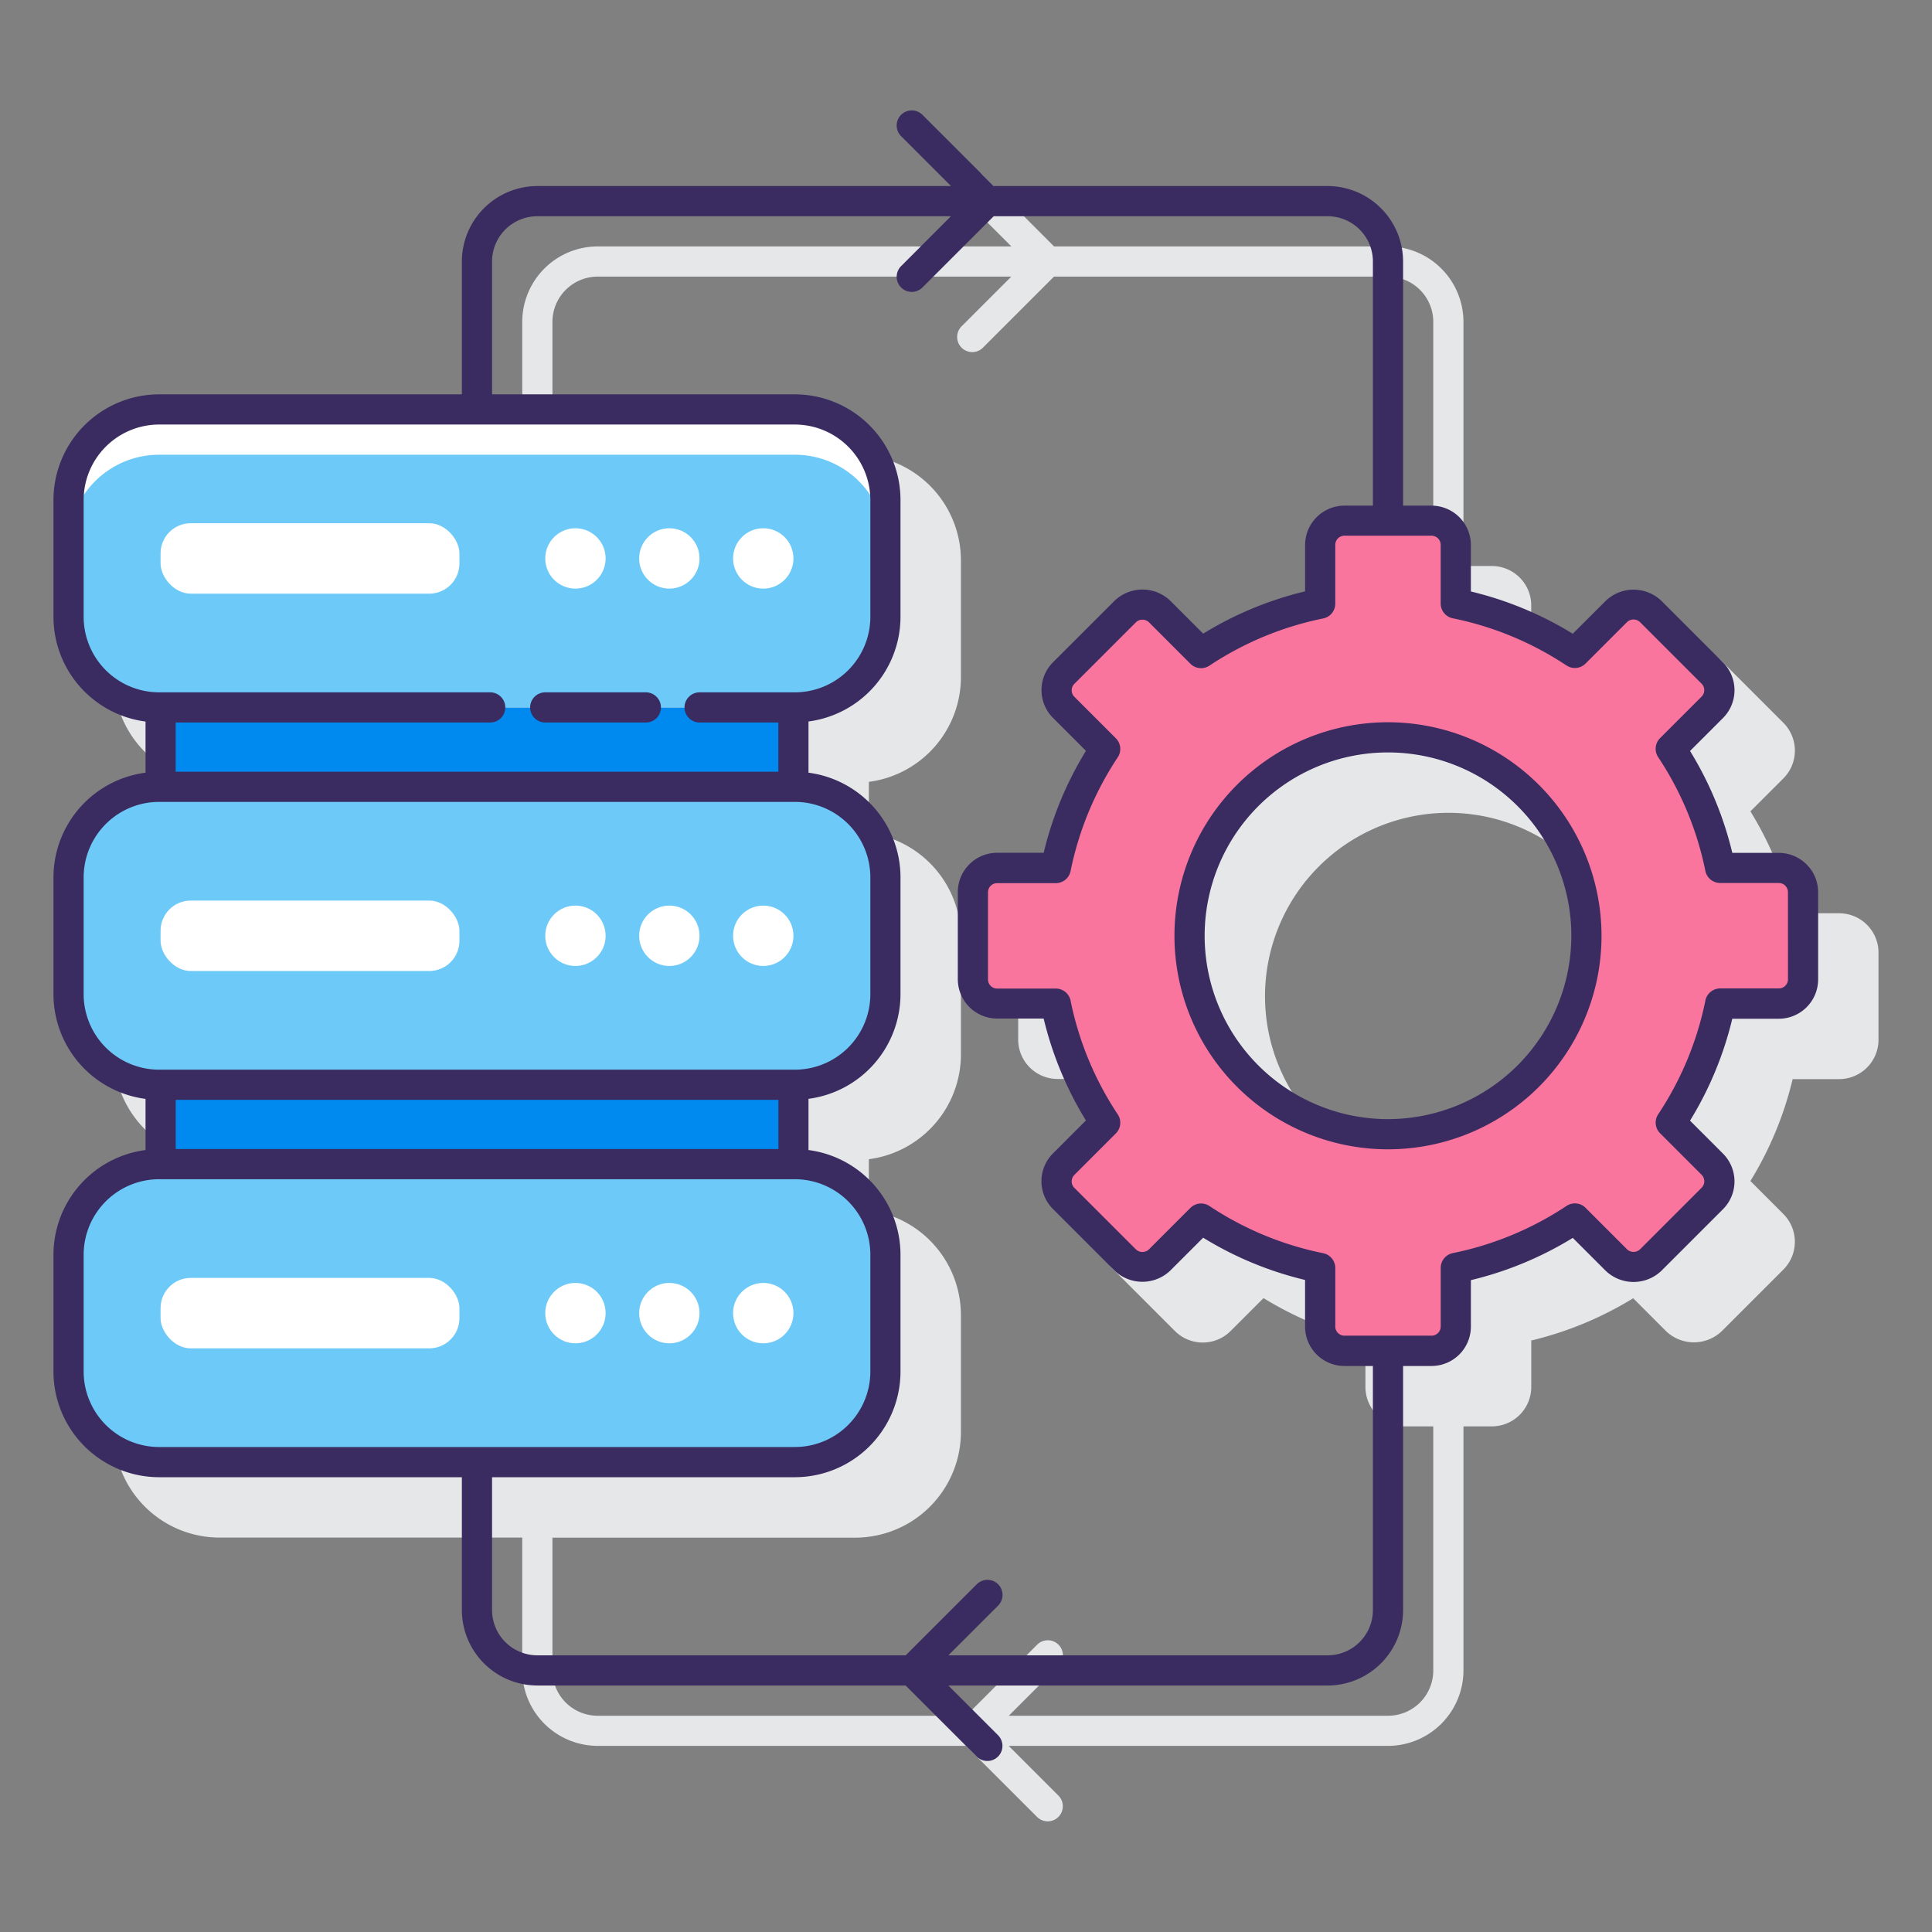 <svg height="512" viewBox="0 0 128 128" width="512" xmlns="http://www.w3.org/2000/svg"><rect x="0" y="0" width="128" height="128" fill="#808080" stroke="none"/><path d="m121.851 60.506h-3.081a23.2 23.2 0 0 0 -2.8-6.752l2.182-2.181a2.606 2.606 0 0 0 0-3.687l-4.079-4.08a2.669 2.669 0 0 0 -3.688 0l-2.185 2.181a23.178 23.178 0 0 0 -6.752-2.8v-3.087a2.611 2.611 0 0 0 -2.606-2.6h-1.884v-16.174a5.006 5.006 0 0 0 -5-5h-22.123l-4.707-4.707a1 1 0 0 0 -1.415 1.414l3.293 3.293h-27.406a5.006 5.006 0 0 0 -5 5v8.8h-20.058a7.008 7.008 0 0 0 -7 7v7.742a7.006 7.006 0 0 0 6.1 6.935v3.388a7.006 7.006 0 0 0 -6.1 6.935v7.742a7.006 7.006 0 0 0 6.1 6.935v3.388a7.006 7.006 0 0 0 -6.1 6.935v7.742a7.008 7.008 0 0 0 7 7h20.058v8.8a5.006 5.006 0 0 0 5 5h24.4l4.707 4.707a1 1 0 1 0 1.415-1.414l-3.293-3.293h25.129a5.006 5.006 0 0 0 5-5v-16.168h1.884a2.61 2.61 0 0 0 2.608-2.607v-3.08a23.219 23.219 0 0 0 6.752-2.8l2.181 2.182a2.672 2.672 0 0 0 3.687 0l4.08-4.08a2.606 2.606 0 0 0 0-3.687l-2.182-2.182a23.2 23.2 0 0 0 2.8-6.752h3.081a2.609 2.609 0 0 0 2.607-2.607v-5.77a2.609 2.609 0 0 0 -2.605-2.611zm-25.893-6.655a12.148 12.148 0 1 1 -12.148 12.149 12.161 12.161 0 0 1 12.148-12.149zm-1 56.822a3 3 0 0 1 -3 3h-25.123l3.293-3.293a1 1 0 0 0 -1.415-1.414l-4.707 4.707h-24.406a3 3 0 0 1 -3-3v-8.8h20.064a7.008 7.008 0 0 0 7-7v-7.746a7.006 7.006 0 0 0 -6.1-6.935v-3.392a7.006 7.006 0 0 0 6.1-6.935v-7.738a7.006 7.006 0 0 0 -6.1-6.935v-3.392a7.006 7.006 0 0 0 6.1-6.935v-7.738a7.008 7.008 0 0 0 -7-7h-20.064v-8.8a3 3 0 0 1 3-3h27.4l-3.293 3.293a1 1 0 0 0 1.415 1.414l4.707-4.707h22.129a3 3 0 0 1 3 3v16.173h-1.885a2.611 2.611 0 0 0 -2.608 2.6v3.081a23.16 23.16 0 0 0 -6.751 2.8l-2.182-2.181a2.669 2.669 0 0 0 -3.687 0l-4.08 4.079a2.609 2.609 0 0 0 0 3.687l2.182 2.182a23.2 23.2 0 0 0 -2.8 6.752h-3.083a2.609 2.609 0 0 0 -2.606 2.607v5.77a2.609 2.609 0 0 0 2.606 2.607h3.081a23.2 23.2 0 0 0 2.8 6.752l-2.182 2.181a2.609 2.609 0 0 0 0 3.687l4.08 4.081a2.612 2.612 0 0 0 3.687 0l2.182-2.182a23.213 23.213 0 0 0 6.751 2.8v3.08a2.61 2.61 0 0 0 2.61 2.617h1.885z" fill="#e6e7e8"/><path d="m119.458 64.883v-5.77a1.607 1.607 0 0 0 -1.607-1.607h-3.883a22.346 22.346 0 0 0 -3.274-7.891l2.749-2.75a1.605 1.605 0 0 0 0-2.272l-4.08-4.08a1.605 1.605 0 0 0 -2.272 0l-2.75 2.749a22.328 22.328 0 0 0 -7.891-3.274v-3.888a1.608 1.608 0 0 0 -1.607-1.6h-5.77a1.607 1.607 0 0 0 -1.607 1.6v3.883a22.333 22.333 0 0 0 -7.892 3.274l-2.749-2.749a1.607 1.607 0 0 0 -2.273 0l-4.08 4.08a1.607 1.607 0 0 0 0 2.272l2.75 2.75a22.328 22.328 0 0 0 -3.274 7.891h-3.883a1.606 1.606 0 0 0 -1.607 1.607v5.77a1.606 1.606 0 0 0 1.607 1.607h3.883a22.328 22.328 0 0 0 3.274 7.891l-2.75 2.75a1.607 1.607 0 0 0 0 2.272l4.08 4.081a1.608 1.608 0 0 0 2.273 0l2.749-2.75a22.333 22.333 0 0 0 7.892 3.274v3.883a1.606 1.606 0 0 0 1.607 1.614h5.77a1.607 1.607 0 0 0 1.607-1.607v-3.885a22.328 22.328 0 0 0 7.891-3.274l2.75 2.75a1.607 1.607 0 0 0 2.272 0l4.08-4.081a1.605 1.605 0 0 0 0-2.272l-2.749-2.75a22.328 22.328 0 0 0 3.274-7.891h3.883a1.607 1.607 0 0 0 1.607-1.607zm-27.5 10.262a13.147 13.147 0 1 1 13.147-13.145 13.148 13.148 0 0 1 -13.147 13.145z" fill="#fa759e"/><path d="m10.638 46.869h41.931v30.258h-41.931z" fill="#0089ef"/><rect fill="#6dc9f7" height="19.742" rx="6" width="54.121" x="4.542" y="27.127"/><g fill="#fff"><path d="m52.664 27.127h-42.122a6 6 0 0 0 -6 6v3a6 6 0 0 1 6-6h42.122a6 6 0 0 1 6 6v-3a6 6 0 0 0 -6-6z"/><rect height="4.667" rx="2" width="19.801" x="10.638" y="34.665"/><circle cx="38.124" cy="36.998" r="2"/><circle cx="44.346" cy="36.998" r="2"/><circle cx="50.568" cy="36.998" r="2"/></g><rect fill="#6dc9f7" height="19.742" rx="6" width="54.121" x="4.542" y="52.127"/><rect fill="#fff" height="4.667" rx="2" width="19.801" x="10.638" y="59.665"/><circle cx="38.124" cy="61.998" fill="#fff" r="2"/><circle cx="44.346" cy="61.998" fill="#fff" r="2"/><circle cx="50.568" cy="61.998" fill="#fff" r="2"/><rect fill="#6dc9f7" height="19.742" rx="6" width="54.121" x="4.542" y="77.127"/><rect fill="#fff" height="4.667" rx="2" width="19.801" x="10.638" y="84.665"/><circle cx="38.124" cy="86.998" fill="#fff" r="2"/><circle cx="44.346" cy="86.998" fill="#fff" r="2"/><circle cx="50.568" cy="86.998" fill="#fff" r="2"/><path d="m91.958 47.851a14.147 14.147 0 1 0 14.147 14.149 14.163 14.163 0 0 0 -14.147-14.149zm0 26.294a12.147 12.147 0 1 1 12.147-12.145 12.161 12.161 0 0 1 -12.147 12.145z" fill="#3a2c60"/><path d="m117.85 56.506h-3.08a23.189 23.189 0 0 0 -2.8-6.752l2.181-2.181a2.606 2.606 0 0 0 0-3.687l-4.08-4.081a2.669 2.669 0 0 0 -3.686 0l-2.185 2.182a23.213 23.213 0 0 0 -6.751-2.8v-3.087a2.611 2.611 0 0 0 -2.606-2.6h-1.885v-16.173a5.006 5.006 0 0 0 -5-5h-22.123l-4.708-4.707a1 1 0 1 0 -1.414 1.414l3.293 3.293h-27.406a5.006 5.006 0 0 0 -5 5v8.8h-20.058a7.008 7.008 0 0 0 -7 7v7.742a7.006 7.006 0 0 0 6.1 6.935v3.389a7.006 7.006 0 0 0 -6.1 6.934v7.742a7.006 7.006 0 0 0 6.1 6.935v3.389a7.006 7.006 0 0 0 -6.1 6.934v7.742a7.008 7.008 0 0 0 7 7h20.058v8.8a5.006 5.006 0 0 0 5 5h24.4l4.707 4.707a1 1 0 1 0 1.415-1.414l-3.294-3.293h25.13a5.006 5.006 0 0 0 5-5v-16.169h1.885a2.61 2.61 0 0 0 2.607-2.607v-3.08a23.186 23.186 0 0 0 6.751-2.8l2.183 2.182a2.669 2.669 0 0 0 3.686 0l4.08-4.08a2.606 2.606 0 0 0 0-3.687l-2.181-2.182a23.2 23.2 0 0 0 2.8-6.752h3.08a2.61 2.61 0 0 0 2.608-2.607v-5.77a2.611 2.611 0 0 0 -2.607-2.611zm-112.308-15.637v-7.742a5.006 5.006 0 0 1 5-5h42.121a5.006 5.006 0 0 1 5 5v7.742a5.006 5.006 0 0 1 -5 5h-6.312a1 1 0 0 0 0 2h5.217v3.258h-39.93v-3.258h20.838a1 1 0 0 0 0-2h-21.934a5.006 5.006 0 0 1 -5-5zm0 25v-7.742a5.006 5.006 0 0 1 5-5h42.121a5.006 5.006 0 0 1 5 5v7.742a5.006 5.006 0 0 1 -5 5h-42.121a5.006 5.006 0 0 1 -5-5zm6.1 10.258v-3.258h39.93v3.258zm-6.1 14.742v-7.742a5.006 5.006 0 0 1 5-5h42.121a5.006 5.006 0 0 1 5 5v7.742a5.006 5.006 0 0 1 -5 5h-42.121a5.006 5.006 0 0 1 -5-5zm85.416 15.8a3 3 0 0 1 -3 3h-25.124l3.294-3.293a1 1 0 0 0 -1.415-1.414l-4.707 4.707h-24.406a3 3 0 0 1 -3-3v-8.8h20.06a7.008 7.008 0 0 0 7-7v-7.742a7.005 7.005 0 0 0 -6.095-6.934v-3.393a7.005 7.005 0 0 0 6.095-6.935v-7.738a7.005 7.005 0 0 0 -6.095-6.934v-3.393a7.005 7.005 0 0 0 6.095-6.935v-7.738a7.008 7.008 0 0 0 -7-7h-20.06v-8.8a3 3 0 0 1 3-3h27.4l-3.287 3.293a1 1 0 1 0 1.414 1.414l4.708-4.707h22.123a3 3 0 0 1 3 3v16.173h-1.886a2.61 2.61 0 0 0 -2.606 2.6v3.08a23.207 23.207 0 0 0 -6.752 2.8l-2.182-2.182a2.669 2.669 0 0 0 -3.686 0l-4.08 4.079a2.606 2.606 0 0 0 0 3.687l2.181 2.182a23.23 23.23 0 0 0 -2.8 6.752h-3.083a2.611 2.611 0 0 0 -2.607 2.607v5.77a2.61 2.61 0 0 0 2.607 2.607h3.081a23.23 23.23 0 0 0 2.8 6.752l-2.181 2.182a2.6 2.6 0 0 0 0 3.686l4.08 4.081a2.669 2.669 0 0 0 3.686 0l2.182-2.182a23.18 23.18 0 0 0 6.752 2.8v3.08a2.609 2.609 0 0 0 2.608 2.619h1.886zm27.5-41.79a.608.608 0 0 1 -.608.607h-3.882a1 1 0 0 0 -.981.8 21.217 21.217 0 0 1 -3.128 7.538 1 1 0 0 0 .127 1.259l2.75 2.75a.606.606 0 0 1 0 .858l-4.08 4.08a.621.621 0 0 1 -.858 0l-2.75-2.75a1 1 0 0 0 -1.259-.127 21.258 21.258 0 0 1 -7.538 3.128 1 1 0 0 0 -.8.98v3.883a.608.608 0 0 1 -.607.607h-5.772a.608.608 0 0 1 -.606-.607v-3.877a1 1 0 0 0 -.8-.98 21.248 21.248 0 0 1 -7.54-3.128 1 1 0 0 0 -1.259.127l-2.749 2.749a.621.621 0 0 1 -.858 0l-4.08-4.076a.606.606 0 0 1 0-.858l2.749-2.75a1 1 0 0 0 .127-1.259 21.223 21.223 0 0 1 -3.127-7.538 1 1 0 0 0 -.981-.8h-3.884a.607.607 0 0 1 -.607-.607v-5.77a.608.608 0 0 1 .607-.607h3.884a1 1 0 0 0 .981-.8 21.243 21.243 0 0 1 3.127-7.539 1 1 0 0 0 -.127-1.258l-2.749-2.75a.606.606 0 0 1 0-.858l4.08-4.08a.621.621 0 0 1 .858 0l2.749 2.749a1 1 0 0 0 1.259.127 21.248 21.248 0 0 1 7.539-3.128 1 1 0 0 0 .8-.98v-3.894a.607.607 0 0 1 .606-.607h5.771a.607.607 0 0 1 .607.607v3.883a1 1 0 0 0 .8.98 21.258 21.258 0 0 1 7.538 3.128 1 1 0 0 0 1.259-.127l2.75-2.749a.621.621 0 0 1 .858 0l4.08 4.08a.606.606 0 0 1 0 .858l-2.75 2.75a1 1 0 0 0 -.127 1.259 21.225 21.225 0 0 1 3.128 7.538 1 1 0 0 0 .981.8h3.882a.609.609 0 0 1 .608.607z" fill="#3a2c60"/><path d="m36.124 47.869h6.664a1 1 0 0 0 0-2h-6.664a1 1 0 1 0 0 2z" fill="#3a2c60"/></svg>